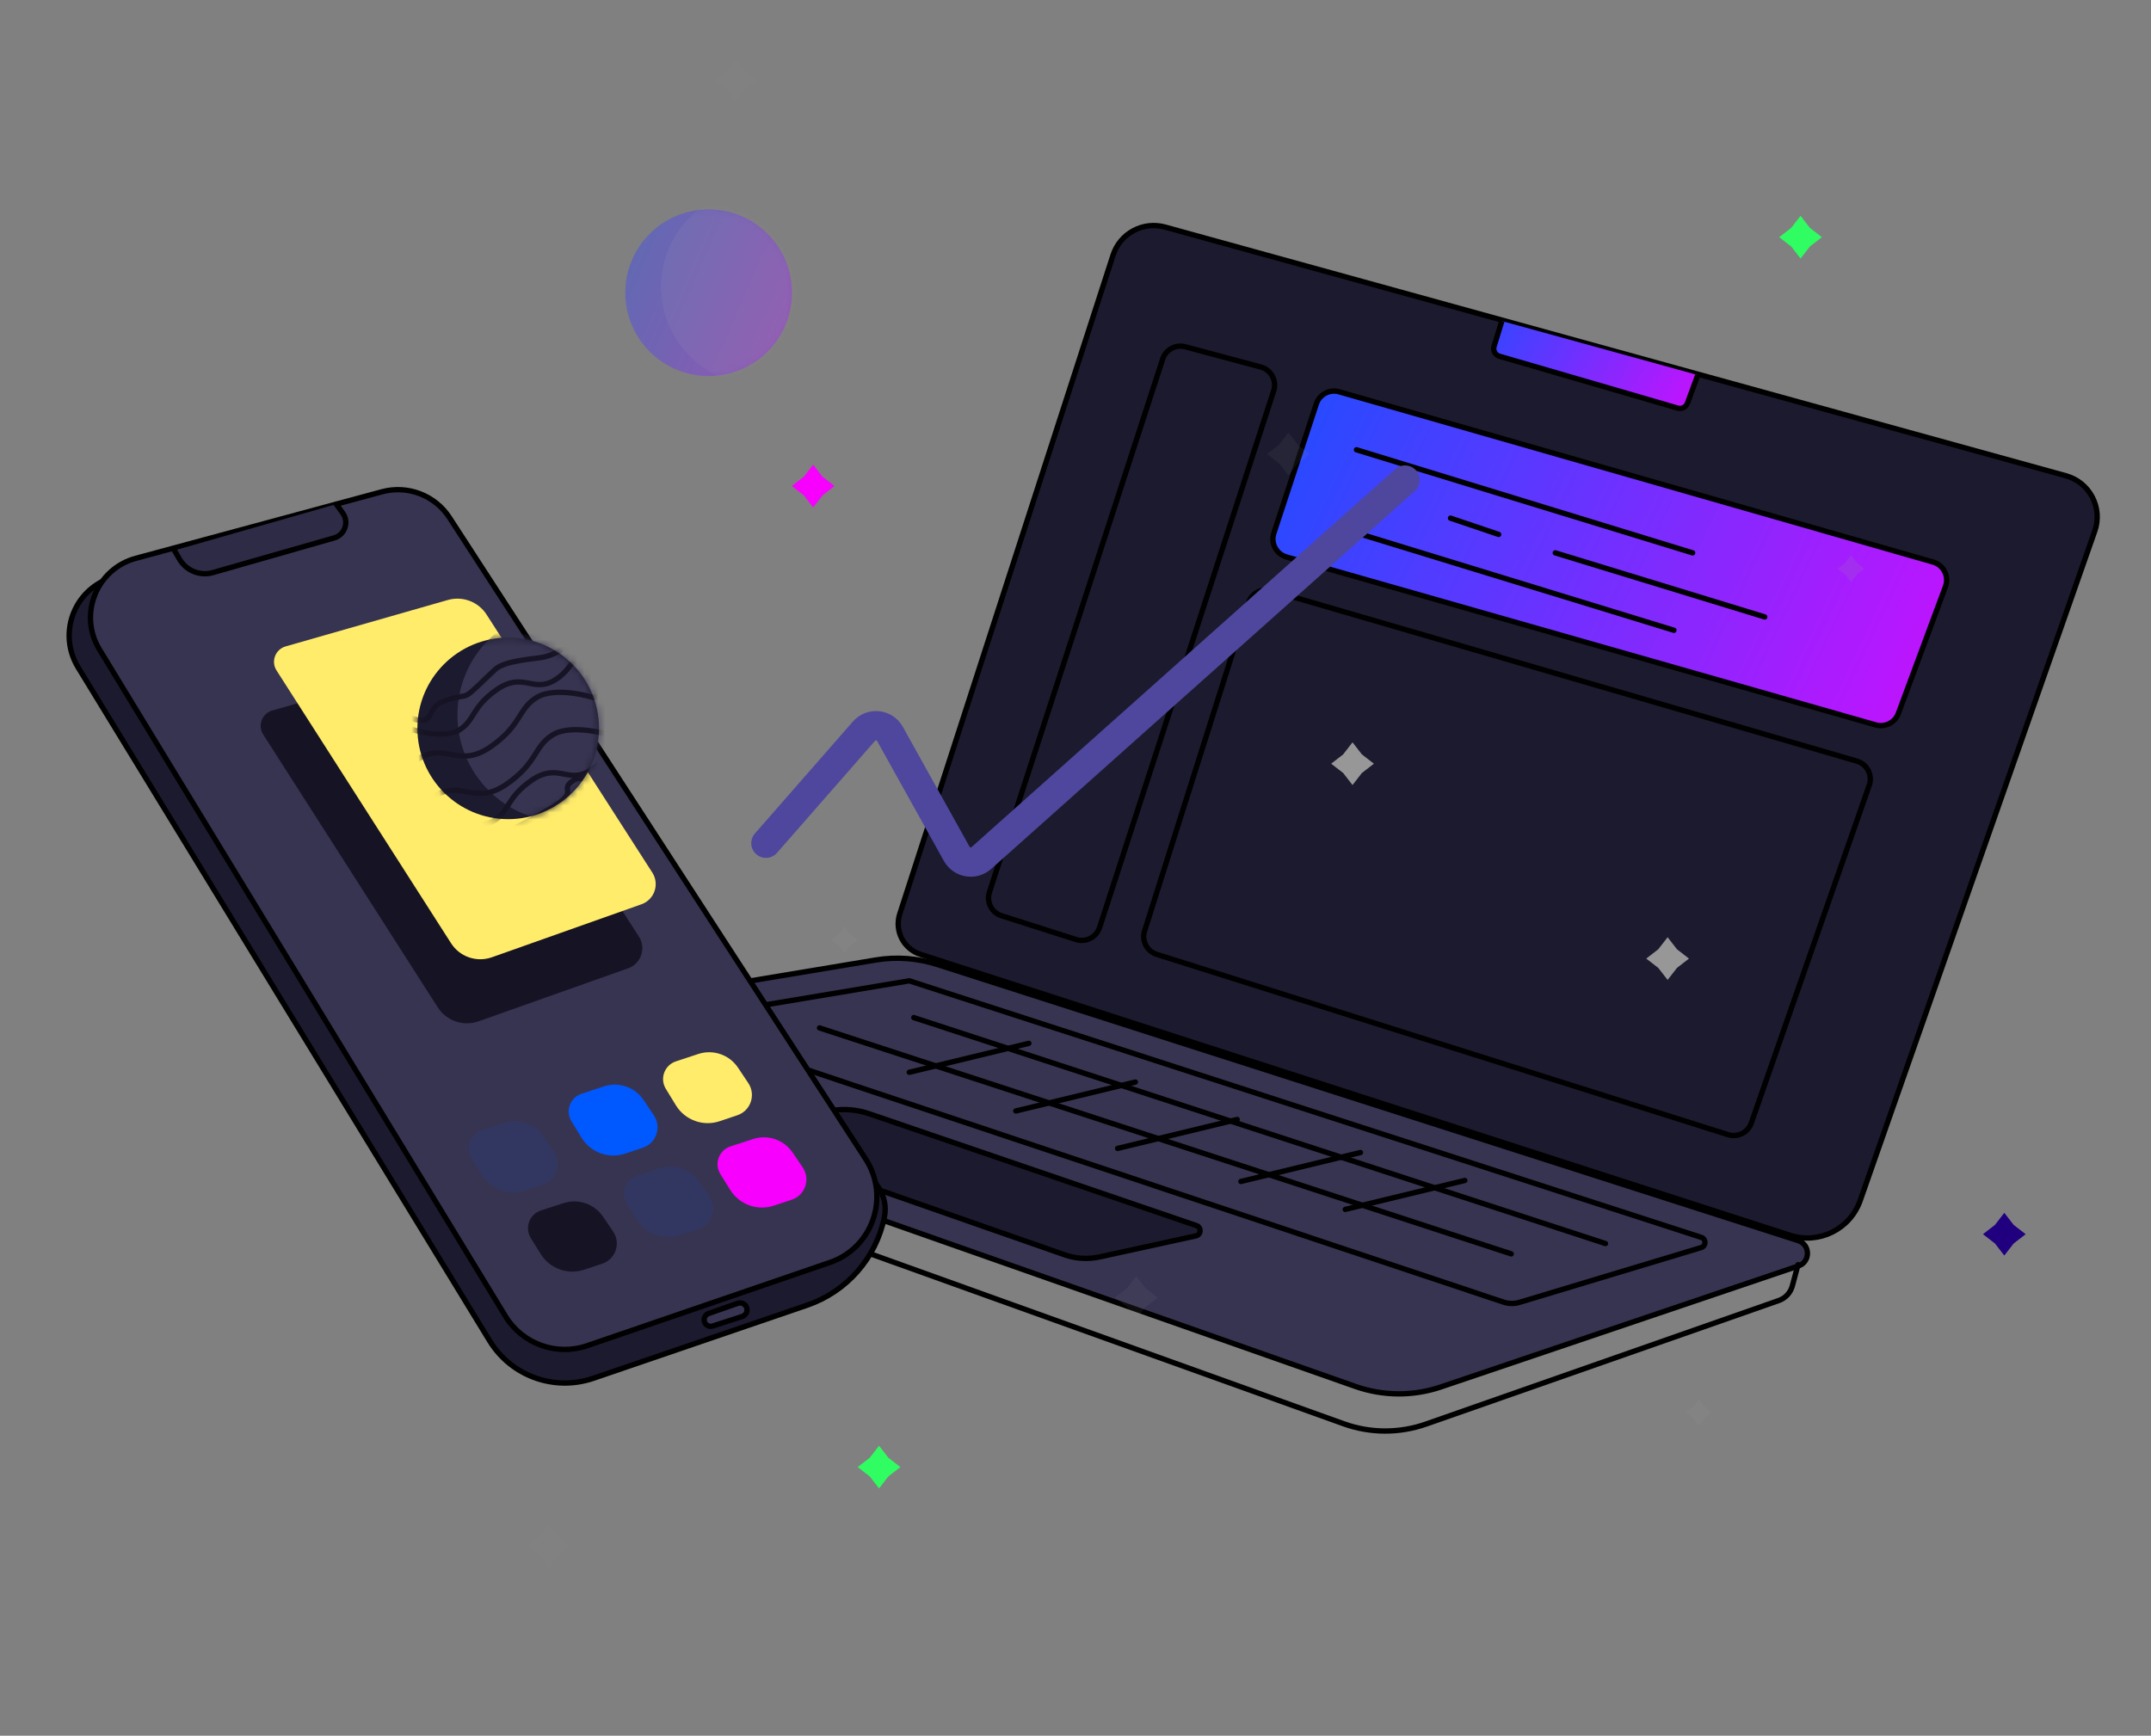 <svg width="311" height="251" viewBox="0 0 311 251" fill="none" xmlns="http://www.w3.org/2000/svg">
<rect x="0" y="0" width="311" height="251" fill="#808080" stroke="none"/>
<g clip-path="url(#clip0_165_6802)">
<path d="M130.09 132.168C129.302 134.603 130.638 137.216 133.073 138.003L258.815 178.63C263.002 179.983 267.504 177.749 268.959 173.596L302.873 76.792C304.055 73.418 302.134 69.747 298.688 68.796L168.453 32.837C165.266 31.957 161.951 33.743 160.932 36.889L130.09 132.168Z" fill="#1C1A2E" stroke="black" stroke-width="0.772"/>
<path d="M168.104 51.922C168.548 50.555 169.985 49.775 171.373 50.147L182.283 53.07C183.778 53.471 184.632 55.042 184.154 56.514L158.98 134.122C158.521 135.537 157.005 136.315 155.588 135.863L144.804 132.423C143.377 131.967 142.593 130.438 143.056 129.013L168.104 51.922Z" stroke="black" stroke-width="0.772"/>
<path d="M180.501 87.195C180.944 85.795 182.423 85.005 183.833 85.415L268.468 110.063C269.954 110.496 270.774 112.087 270.264 113.548L253.212 162.393C252.731 163.773 251.241 164.519 249.848 164.08L167.251 138.011C165.826 137.562 165.037 136.042 165.488 134.619L180.501 87.195Z" stroke="black" stroke-width="0.772"/>
<path d="M190.319 58.412C190.772 57.032 192.235 56.257 193.631 56.658L279.496 81.275C281.009 81.709 281.833 83.338 281.285 84.813L274.471 103.168C273.979 104.491 272.553 105.213 271.196 104.826L186.004 80.541C184.528 80.12 183.698 78.556 184.177 77.098L190.319 58.412Z" fill="url(#paint0_linear_165_6802)" stroke="black" stroke-width="0.772"/>
<path fill-rule="evenodd" clip-rule="evenodd" d="M58.957 152.301C57.827 151.904 57.969 150.263 59.151 150.066L126.615 138.824C129.587 138.329 132.634 138.551 135.503 139.471L259.986 179.406C261.759 179.974 261.779 182.476 260.015 183.072L208.32 200.566C204.314 201.922 199.969 201.896 195.98 200.493L58.957 152.301Z" fill="#373451" stroke="black" stroke-width="0.772"/>
<path fill-rule="evenodd" clip-rule="evenodd" d="M105.563 164.547C104.81 164.284 104.902 163.19 105.689 163.057L120.162 160.607C122.001 160.296 123.888 160.449 125.652 161.052L172.995 177.232C173.734 177.484 173.673 178.55 172.91 178.717L158.973 181.763C157.298 182.129 155.554 182.024 153.936 181.458L105.563 164.547Z" fill="#1C1A2E" stroke="black" stroke-width="0.772"/>
<path d="M59.455 152.285V152.285C58.739 154.958 60.191 157.734 62.796 158.67L194.284 205.893C198.119 207.27 202.312 207.286 206.158 205.939L257.182 188.066C258.145 187.728 258.88 186.937 259.144 185.95L259.967 182.879" stroke="black" stroke-width="0.772" stroke-linecap="round"/>
<path fill-rule="evenodd" clip-rule="evenodd" d="M98.883 148.753C98.12 148.498 98.207 147.392 99 147.259L131.46 141.832L245.979 178.934C246.698 179.168 246.688 180.19 245.964 180.408L219.708 188.326C218.945 188.557 218.128 188.545 217.372 188.292L98.883 148.753Z" stroke="black" stroke-width="0.772"/>
<path d="M118.488 148.644L218.496 181.32" stroke="black" stroke-width="0.772" stroke-linecap="round"/>
<path d="M132.116 147.151L232.124 179.828" stroke="black" stroke-width="0.772" stroke-linecap="round"/>
<path d="M131.466 155.061L148.755 150.875" stroke="black" stroke-width="0.772" stroke-linecap="round"/>
<path d="M146.868 160.657L164.157 156.471" stroke="black" stroke-width="0.772" stroke-linecap="round"/>
<path d="M161.586 166.071L178.875 161.884" stroke="black" stroke-width="0.772" stroke-linecap="round"/>
<path d="M179.413 170.848L196.703 166.662" stroke="black" stroke-width="0.772" stroke-linecap="round"/>
<path d="M194.498 174.89L211.787 170.704" stroke="black" stroke-width="0.772" stroke-linecap="round"/>
<path fill-rule="evenodd" clip-rule="evenodd" d="M217.143 46.424L216.02 50.066C215.829 50.684 216.182 51.339 216.803 51.519L242.565 59.016C243.15 59.186 243.766 58.875 243.976 58.304L245.472 54.235" fill="url(#paint1_linear_165_6802)"/>
<path d="M217.143 46.424L216.02 50.066C215.829 50.684 216.182 51.339 216.803 51.519L242.565 59.016C243.15 59.186 243.766 58.875 243.976 58.304L245.472 54.235" stroke="black" stroke-width="0.772"/>
<path opacity="0.143" fill-rule="evenodd" clip-rule="evenodd" d="M122.939 136.749L122.096 137.837L121.253 136.749L120.166 135.906L121.253 135.063L122.096 133.976L122.939 135.063L124.026 135.906L122.939 136.749Z" fill="#979797"/>
<path opacity="0.143" fill-rule="evenodd" clip-rule="evenodd" d="M268.485 83.088L267.642 84.175L266.799 83.088L265.711 82.245L266.799 81.402L267.642 80.315L268.485 81.402L269.572 82.245L268.485 83.088Z" fill="#979797"/>
<path opacity="0.143" fill-rule="evenodd" clip-rule="evenodd" d="M246.479 205.083L245.636 206.17L244.793 205.083L243.706 204.24L244.793 203.397L245.636 202.309L246.479 203.397L247.566 204.24L246.479 205.083Z" fill="#979797"/>
<path opacity="0.09" fill-rule="evenodd" clip-rule="evenodd" d="M39.395 120.663L37.655 119.314L39.395 117.965L40.744 116.225L42.093 117.965L43.832 119.314L42.093 120.663L40.744 122.402L39.395 120.663Z" fill="#979797"/>
<path opacity="0.09" fill-rule="evenodd" clip-rule="evenodd" d="M105.026 12.952L103.287 11.603L105.026 10.254L106.375 8.515L107.724 10.254L109.463 11.603L107.724 12.952L106.375 14.692L105.026 12.952Z" fill="#979797"/>
<path opacity="0.09" fill-rule="evenodd" clip-rule="evenodd" d="M184.94 67.001L183.201 65.652L184.94 64.304L186.289 62.564L187.638 64.304L189.378 65.652L187.638 67.001L186.289 68.741L184.94 67.001Z" fill="#979797"/>
<path opacity="0.09" fill-rule="evenodd" clip-rule="evenodd" d="M162.935 188.995L161.195 187.646L162.935 186.297L164.283 184.558L165.632 186.297L167.372 187.646L165.632 188.995L164.283 190.735L162.935 188.995Z" fill="#979797"/>
<path opacity="0.09" fill-rule="evenodd" clip-rule="evenodd" d="M78.002 224.9L76.262 223.551L78.002 222.202L79.35 220.463L80.699 222.202L82.439 223.551L80.699 224.9L79.35 226.64L78.002 224.9Z" fill="#979797"/>
<path fill-rule="evenodd" clip-rule="evenodd" d="M125.749 213.5L124.009 212.151L125.749 210.802L127.097 209.063L128.446 210.802L130.186 212.151L128.446 213.5L127.097 215.24L125.749 213.5Z" fill="#2FFD61"/>
<path fill-rule="evenodd" clip-rule="evenodd" d="M194.205 111.784L192.466 110.436L194.205 109.087L195.554 107.347L196.903 109.087L198.643 110.436L196.903 111.784L195.554 113.524L194.205 111.784Z" fill="#979797"/>
<path fill-rule="evenodd" clip-rule="evenodd" d="M288.441 179.822L286.702 178.473L288.441 177.124L289.79 175.385L291.139 177.124L292.879 178.473L291.139 179.822L289.79 181.561L288.441 179.822Z" fill="#210080"/>
<path fill-rule="evenodd" clip-rule="evenodd" d="M116.222 71.634L114.482 70.285L116.222 68.937L117.57 67.197L118.919 68.937L120.659 70.285L118.919 71.634L117.57 73.374L116.222 71.634Z" fill="#F700FE"/>
<path fill-rule="evenodd" clip-rule="evenodd" d="M258.981 35.647L257.241 34.298L258.981 32.949L260.329 31.209L261.678 32.949L263.418 34.298L261.678 35.647L260.329 37.386L258.981 35.647Z" fill="#2FFD61"/>
<path fill-rule="evenodd" clip-rule="evenodd" d="M239.761 139.967L238.021 138.618L239.761 137.269L241.11 135.53L242.459 137.269L244.198 138.618L242.459 139.967L241.11 141.707L239.761 139.967Z" fill="#979797"/>
<path fill-rule="evenodd" clip-rule="evenodd" d="M11.29 96.502C9.638 93.799 9.567 90.417 11.103 87.647C12.363 85.375 14.562 83.776 17.111 83.278L52.156 76.433C57.136 75.461 62.218 77.536 65.094 81.716L126.996 171.682C127.86 172.937 128.178 174.489 127.877 175.982C126.68 181.925 122.417 186.785 116.681 188.747L85.793 199.311C80.144 201.243 73.911 198.994 70.798 193.899L11.29 96.502Z" fill="#1C1A2E" stroke="black" stroke-width="0.772"/>
<path fill-rule="evenodd" clip-rule="evenodd" d="M14.382 93.921C11.306 88.868 13.938 82.275 19.649 80.732L55.222 71.116C58.944 70.11 62.89 71.621 64.988 74.855L125.159 167.601C128.714 173.08 126.172 180.44 119.995 182.559L84.902 194.596C80.444 196.125 75.523 194.346 73.072 190.321L14.382 93.921Z" fill="#373451" stroke="black" stroke-width="0.772"/>
<path fill-rule="evenodd" clip-rule="evenodd" d="M25.218 79.595L25.948 80.851C26.924 82.533 28.919 83.336 30.788 82.801L48.316 77.786C49.855 77.346 50.494 75.516 49.565 74.213L48.628 72.901" fill="#2E2B46"/>
<path d="M25.218 79.595L25.948 80.851C26.924 82.533 28.919 83.336 30.788 82.801L48.316 77.786C49.855 77.346 50.494 75.516 49.565 74.213L48.628 72.901" stroke="black" stroke-width="0.772" stroke-linecap="round"/>
<path fill-rule="evenodd" clip-rule="evenodd" d="M101.811 190.746C101.85 190.38 102.096 190.069 102.444 189.947L106.668 188.467C107.365 188.223 108.079 188.788 108.001 189.522C107.96 189.918 107.689 190.252 107.31 190.375L103.052 191.752C102.396 191.964 101.739 191.431 101.811 190.746Z" fill="#373451" stroke="black" stroke-width="0.772"/>
<path fill-rule="evenodd" clip-rule="evenodd" d="M68.185 167.459C67.276 165.973 67.99 164.028 69.644 163.482L72.875 162.416C75.018 161.709 77.37 162.52 78.622 164.397L80.112 166.63C81.24 168.321 80.456 170.622 78.53 171.271L75.973 172.133C73.583 172.939 70.952 171.984 69.636 169.831L68.185 167.459Z" fill="#0058FF" fill-opacity="0.1"/>
<path fill-rule="evenodd" clip-rule="evenodd" d="M76.743 179.041C75.815 177.55 76.533 175.584 78.203 175.042L81.486 173.977C83.609 173.288 85.933 174.085 87.187 175.931L88.647 178.082C89.799 179.778 89.01 182.104 87.064 182.749L84.462 183.612C82.092 184.398 79.492 183.458 78.172 181.337L76.743 179.041Z" fill="#161424"/>
<path fill-rule="evenodd" clip-rule="evenodd" d="M82.623 162.141C81.715 160.655 82.428 158.71 84.082 158.164L87.314 157.098C89.457 156.391 91.808 157.202 93.061 159.079L94.551 161.312C95.679 163.003 94.894 165.304 92.968 165.953L90.412 166.815C88.021 167.621 85.391 166.666 84.074 164.513L82.623 162.141Z" fill="#0058FF"/>
<path fill-rule="evenodd" clip-rule="evenodd" d="M96.269 157.457C95.36 155.971 96.073 154.027 97.728 153.481L100.959 152.415C103.102 151.708 105.454 152.519 106.706 154.396L108.196 156.629C109.325 158.32 108.54 160.621 106.614 161.27L104.057 162.132C101.667 162.938 99.036 161.983 97.72 159.83L96.269 157.457Z" fill="#FFEC6A"/>
<path fill-rule="evenodd" clip-rule="evenodd" d="M90.641 174.022C89.714 172.531 90.432 170.565 92.102 170.023L95.385 168.958C97.508 168.269 99.831 169.066 101.085 170.912L102.546 173.063C103.697 174.758 102.908 177.085 100.963 177.73L98.361 178.593C95.99 179.379 93.39 178.439 92.071 176.318L90.641 174.022Z" fill="#0058FF" fill-opacity="0.1"/>
<path fill-rule="evenodd" clip-rule="evenodd" d="M104.154 169.776C103.226 168.285 103.944 166.319 105.614 165.777L108.897 164.712C111.02 164.023 113.344 164.819 114.598 166.666L116.058 168.817C117.21 170.512 116.421 172.838 114.476 173.484L111.873 174.347C109.503 175.133 106.903 174.193 105.583 172.072L104.154 169.776Z" fill="#F700FE"/>
<path fill-rule="evenodd" clip-rule="evenodd" d="M38.053 106.216C37.217 104.91 37.876 103.168 39.367 102.741L62.82 96.028C64.949 95.418 67.227 96.277 68.424 98.141L92.385 135.448C93.46 137.123 92.694 139.363 90.818 140.028L69.191 147.693C66.991 148.473 64.544 147.633 63.286 145.667L38.053 106.216Z" fill="#161424"/>
<path fill-rule="evenodd" clip-rule="evenodd" d="M39.983 96.951C39.147 95.645 39.806 93.903 41.297 93.476L64.75 86.763C66.879 86.153 69.157 87.012 70.354 88.876L94.315 126.183C95.391 127.858 94.624 130.098 92.748 130.763L71.121 138.428C68.921 139.208 66.474 138.368 65.216 136.402L39.983 96.951Z" fill="#FFEC6A"/>
<circle cx="73.476" cy="105.33" r="13.126" fill="#1C1A2E"/>
<mask id="mask0_165_6802" style="mask-type:luminance" maskUnits="userSpaceOnUse" x="60" y="92" width="27" height="27">
<circle cx="73.476" cy="105.33" r="13.126" fill="white"/>
</mask>
<g mask="url(#mask0_165_6802)">
<circle cx="81.584" cy="103.401" r="15.442" fill="#373451"/>
<path d="M83.9 93.362C83.9 93.362 82.86 96.964 79.921 98.513C76.982 100.061 75.49 97.169 71.83 99.721C68.171 102.273 68.658 104.161 66.43 105.544C64.201 106.927 59.743 105.544 59.743 105.544L55.331 107.26" stroke="#161424" stroke-width="0.772"/>
<path d="M56.103 115.754C56.103 115.754 57.381 111.351 60.996 109.458C64.61 107.566 66.445 111.101 70.945 107.982C75.445 104.863 74.845 102.555 77.586 100.865C80.327 99.174 85.809 100.865 85.809 100.865L91.234 98.767" stroke="#161424" stroke-width="0.772"/>
<path d="M58.419 121.16C58.419 121.16 59.698 116.757 63.312 114.864C66.927 112.972 68.761 116.507 73.261 113.388C77.762 110.269 77.162 107.961 79.903 106.271C82.644 104.58 88.126 106.271 88.126 106.271L93.551 104.173" stroke="#161424" stroke-width="0.772"/>
<path d="M88.919 106.489C88.919 106.489 87.879 110.091 84.94 111.639C82.001 113.188 80.509 110.296 76.849 112.848C73.19 115.399 73.677 117.287 71.449 118.67C69.22 120.054 64.762 118.67 64.762 118.67L60.35 120.387" stroke="#161424" stroke-width="0.772"/>
<path d="M97.026 84.87C97.026 84.87 95.988 88.426 93.054 89.955C90.119 91.483 88.63 88.628 84.977 91.147C82.652 92.75 81.071 94.439 78.745 94.99C77.414 95.306 73.079 95.462 71.617 96.785C70.154 98.107 68.216 100.138 67.54 100.485C66.864 100.833 66.199 100.625 64.227 101.369C62.255 102.113 62.435 103.587 61.617 104.02C60.798 104.453 58.806 103.661 58.806 103.661" stroke="#161424" stroke-width="0.772"/>
<path d="M105.906 102.627C105.906 102.627 104.868 106.183 101.933 107.712C98.999 109.241 97.51 106.385 93.856 108.905C91.531 110.507 89.951 112.196 87.624 112.748C86.294 113.063 83.877 112.251 83.067 112.748C80.842 114.113 83.293 114.27 80.987 116C78.681 117.729 71.315 121.345 70.496 121.777C69.678 122.21 67.686 121.418 67.686 121.418" stroke="#161424" stroke-width="0.772"/>
</g>
<g opacity="0.4">
<circle cx="102.462" cy="42.327" r="12.051" fill="url(#paint2_linear_165_6802)"/>
<mask id="mask1_165_6802" style="mask-type:luminance" maskUnits="userSpaceOnUse" x="90" y="30" width="25" height="25">
<circle cx="102.462" cy="42.327" r="12.051" fill="white"/>
</mask>
<g mask="url(#mask1_165_6802)">
<circle opacity="0.481" cx="109.779" cy="41.466" r="14.203" fill="white" fill-opacity="0.18"/>
</g>
</g>
<path d="M196.124 65.041L244.726 79.947" stroke="black" stroke-width="0.772" stroke-linecap="round"/>
<path d="M224.868 79.947L255.15 89.213" stroke="black" stroke-width="0.772" stroke-linecap="round"/>
<path d="M209.721 74.928L216.682 77.281" stroke="black" stroke-width="0.772" stroke-linecap="round"/>
<path d="M193.422 76.236L242.024 91.142" stroke="black" stroke-width="0.772" stroke-linecap="round"/>
<path d="M110.743 121.932L124.913 105.738C125.968 104.531 127.9 104.736 128.68 106.137L138.327 123.47C139.049 124.767 140.786 125.06 141.893 124.072L203.142 69.428" stroke="#4E479D" stroke-width="4.247" stroke-linecap="round"/>
</g>
<defs>
<linearGradient id="paint0_linear_165_6802" x1="169.337" y1="41.567" x2="312.726" y2="109.616" gradientUnits="userSpaceOnUse">
<stop stop-color="#0058FF"/>
<stop offset="1" stop-color="#F700FE"/>
</linearGradient>
<linearGradient id="paint1_linear_165_6802" x1="208.893" y1="35.868" x2="255.495" y2="62.338" gradientUnits="userSpaceOnUse">
<stop stop-color="#0058FF"/>
<stop offset="1" stop-color="#F700FE"/>
</linearGradient>
<linearGradient id="paint2_linear_165_6802" x1="80.075" y1="32.013" x2="131.425" y2="54.379" gradientUnits="userSpaceOnUse">
<stop stop-color="#0058FF"/>
<stop offset="1" stop-color="#F700FE"/>
</linearGradient>
<clipPath id="clip0_165_6802">
<rect width="311" height="250" fill="white" transform="translate(0 0.002)"/>
</clipPath>
</defs>
</svg>
